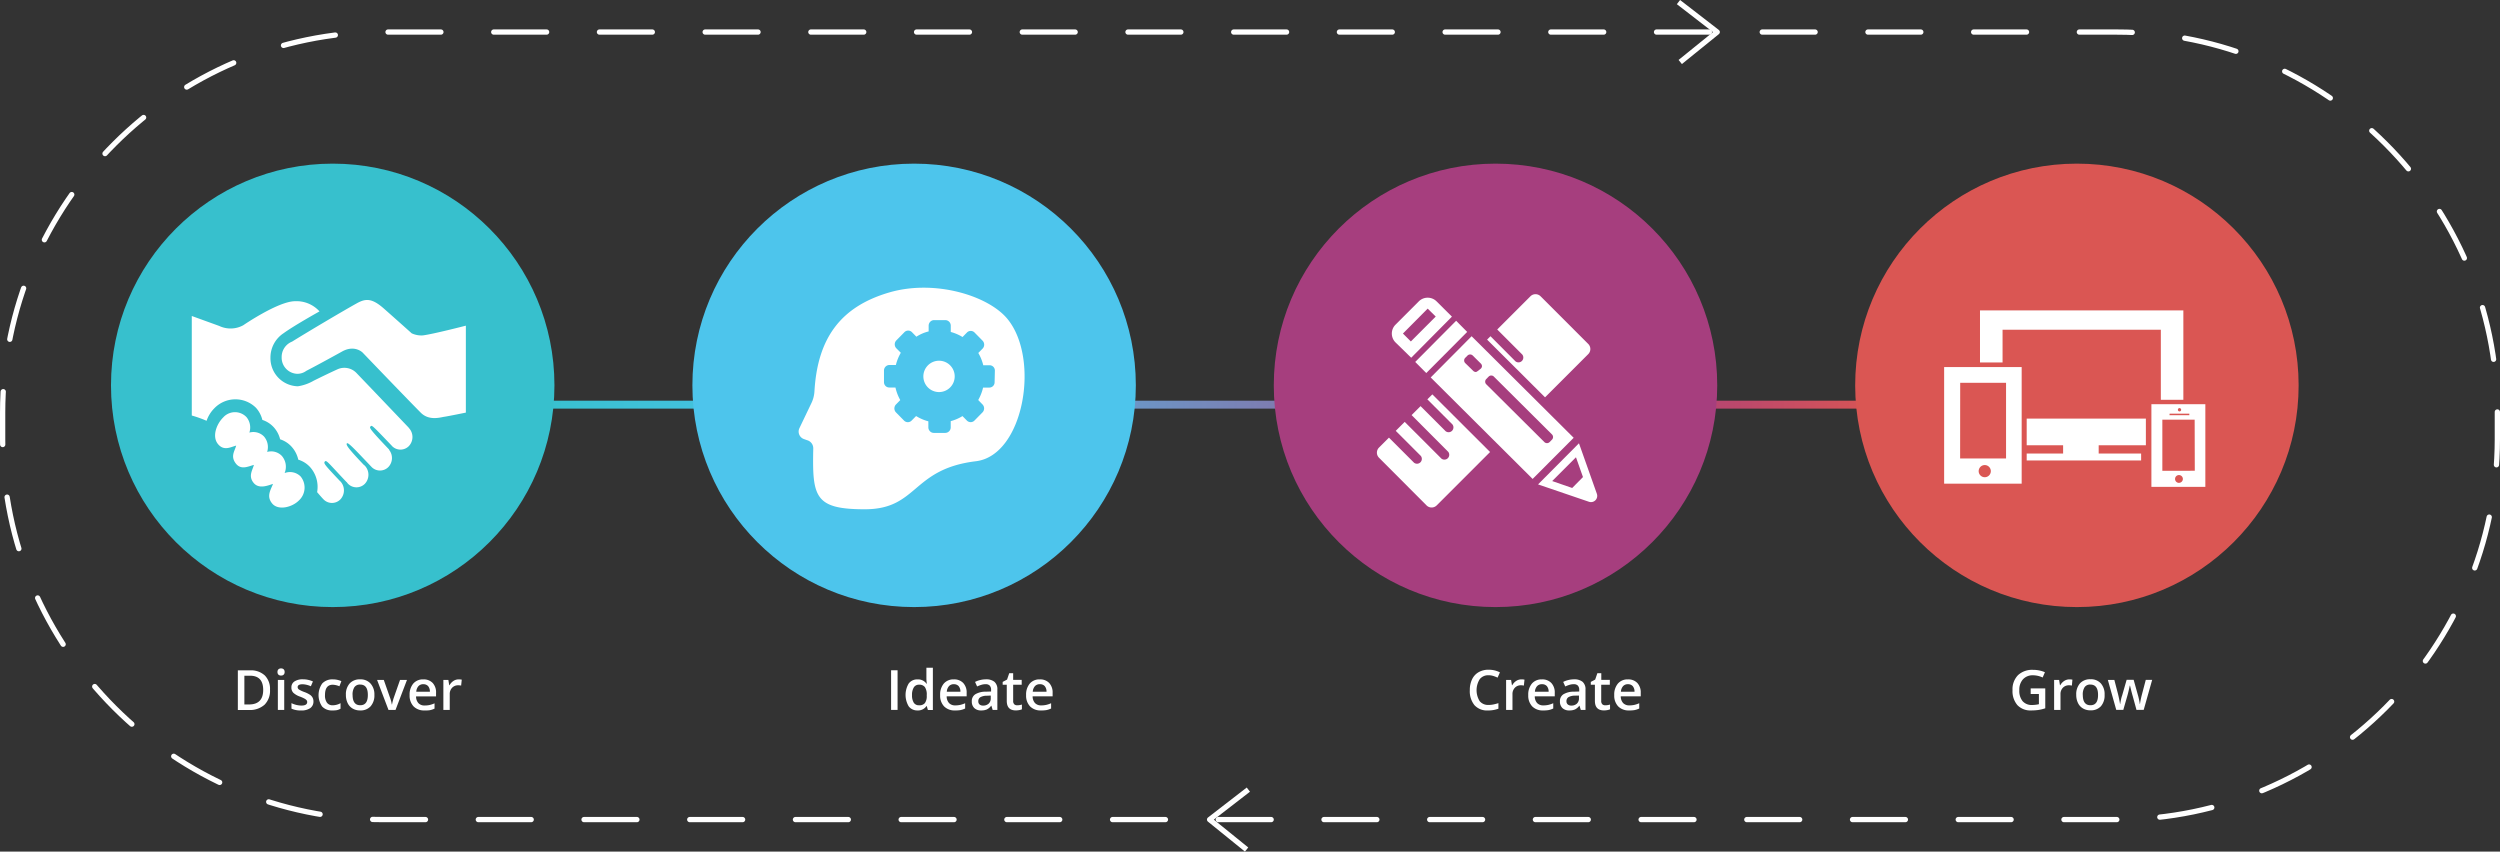 <svg id="Layer_3" data-name="Layer 3" xmlns="http://www.w3.org/2000/svg" xmlns:xlink="http://www.w3.org/1999/xlink" viewBox="0 0 946 322.24"><rect x="0" y="0" width="946" height="322.24" fill="#333333" stroke="none"/><defs><linearGradient id="linear-gradient" x1="197.53" y1="153.12" x2="713.89" y2="153.12" gradientUnits="userSpaceOnUse"><stop offset="0" stop-color="#37c0cd"/><stop offset="0.25" stop-color="#4dc5ec"/><stop offset="0.81" stop-color="#a63e7e"/><stop offset="1" stop-color="#da5653"/></linearGradient></defs><title>home_innovationprocess_dashed</title><path d="M833,314.9H177c-79.2,0-144-64.8-144-144v-10c0-79.2,64.8-144,144-144H833c79.2,0,144,64.8,144,144v10C977,250.1,912.2,314.9,833,314.9Z" transform="translate(-32 -4.77)" style="fill:none;stroke:#fff;stroke-linecap:round;stroke-miterlimit:10;stroke-width:2px;stroke-dasharray:20,20,20,20,20,20"/><rect x="197.53" y="151.62" width="516.36" height="3" style="fill:url(#linear-gradient)"/><circle cx="125.9" cy="145.82" r="83.9" style="fill:#37c0cd"/><circle cx="345.9" cy="145.82" r="83.9" style="fill:#4dc5ec"/><circle cx="565.9" cy="145.82" r="83.9" style="fill:#a63e7e"/><circle cx="785.9" cy="145.82" r="83.9" style="fill:#da5653"/><path d="M370.91,151.43Zm33.06,0Zm9.31-25.9c-7.22-8.89-27.56-15.12-44.74-10.11-18.08,5.28-27.16,16.88-28.35,37.39a11.86,11.86,0,0,1-1.13,4.45l-4.59,9.59a3,3,0,0,0,1.73,4.06l1.48.52a3.17,3.17,0,0,1,2.06,3.05c-.4,18.35.52,23,19.49,23,20.21,0,17.62-15.22,42.06-18.18C419.35,177.12,425.65,140.73,413.28,125.53Zm-4.92,23.83h0a2,2,0,0,1-2,2.07H404a17.89,17.89,0,0,1-1.84,4.71l1.62,1.67a2.15,2.15,0,0,1,0,3l-3,3.05a2,2,0,0,1-2.87.09l-.09-.09-1.62-1.64a16.52,16.52,0,0,1-4.45,1.91v2.36a2.09,2.09,0,0,1-2.06,2.09h-4.31a2,2,0,0,1-1.48-.62,2.12,2.12,0,0,1-.61-1.48v-2.28a16.89,16.89,0,0,1-4.64-2L377,163.87a2,2,0,0,1-2.87.09l-.09-.09-3-3.05a2.16,2.16,0,0,1,0-3l1.62-1.66a17.5,17.5,0,0,1-1.82-4.76h-2.24a2,2,0,0,1-2.1-2s0-.08,0-.12V145a2.09,2.09,0,0,1,2.06-2.12H371a17.41,17.41,0,0,1,1.87-4.62l-1.69-1.69a2.16,2.16,0,0,1,0-3l3-3.05a2,2,0,0,1,2.89-.07l.07.07,1.62,1.66a15.06,15.06,0,0,1,4.64-2V128a2.12,2.12,0,0,1,.61-1.48,2,2,0,0,1,1.48-.62h4.21a2.09,2.09,0,0,1,2.07,2.1h0v2.39a16.52,16.52,0,0,1,4.45,1.91l1.63-1.66a2,2,0,0,1,2.89-.07l.07.07,3,3.05a2.16,2.16,0,0,1,0,3l-1.62,1.64a17.53,17.53,0,0,1,1.88,4.65h2.33a2,2,0,0,1,2.06,2s0,0,0,.06Zm-20.91-8.09a5.93,5.93,0,1,0,5.81,6s0-.08,0-.12A5.93,5.93,0,0,0,387.45,141.27Z" transform="translate(-32 -4.77)" style="fill:#fff"/><path d="M798.9,173.26h13.78v3.14H798.9V179h43.3V176.4H826.14v-3.14H844V163.18H798.9Zm-9.13-43.73h59.89v26.53h8.52V122.22H781.23v19.7h8.54ZM767.66,187.8H797V143.67H767.66ZM783,185.35a2.3,2.3,0,1,1,2.33-2.3,2.3,2.3,0,0,1-2.33,2.3Zm-9.26-35.74h17.35v28.65H773.71Zm72.35,8.12V189h20.41V157.73Zm10.66,1.48a.62.62,0,1,1-.64.62.64.64,0,0,1,.62-.65h0Zm-3.76,2.09h7.45v.59h-7.51Zm3.59,26.19A1.48,1.48,0,1,1,858,186a1.48,1.48,0,0,1-1.48,1.48h0Zm5.93-4.58H850.23V163.57h12.23Z" transform="translate(-32 -4.77)" style="fill:#fff"/><path d="M208.28,128v32.9s-6.73,1.38-8.11,1.57-5.72,1.64-8.89-1.48c-4.85-4.86-22.07-22.81-22.07-22.81s-3-3.05-7.74-.41c-4.36,2.42-10.82,5.93-13.55,7.32a5.75,5.75,0,0,1-3.41,1.13,6.11,6.11,0,0,1-5.93-6.25,6.24,6.24,0,0,1,3.94-5.93c6.18-3.84,19.12-11.51,24.53-14.52,3.3-1.82,5.65-2,10.2,2,5.57,4.92,10.54,9.38,10.54,9.38a8.74,8.74,0,0,0,4.18.79C195.92,131.2,208.28,128,208.28,128Zm-68.56,55.72a6.24,6.24,0,0,0-1.1-6.46,5.59,5.59,0,0,0-5.53-1.48,6.12,6.12,0,0,0-1.2-5.84,5.59,5.59,0,0,0-5.53-1.48,6.15,6.15,0,0,0-1.08-5.84,6,6,0,0,0-8.55-.18l-.34.36c-2.56,2.58-4.19,7.23-1.91,10s4.89,1.07,6.89.59c-.55,2.07-2.22,4-.18,6.71s4.89,1.07,6.89.59c-.56,2.07-2.15,4.19-.18,6.71s5.25,1.17,7.41.47c-.83,2.24-2.61,4.64-.33,7.41s7.54,1.48,10.12-1.13a6.62,6.62,0,0,0,.64-9.1A5.66,5.66,0,0,0,139.72,183.77Zm46.87-17.19c-18.49-19.37-9.78-10.26-19.81-20.73a6.33,6.33,0,0,0-7-1.32c-2.79,1.27-6.37,3-9.07,4.34a17.06,17.06,0,0,1-6,2.12,10.63,10.63,0,0,1-10.37-10.85,11,11,0,0,1,4.91-9.19c4.13-3,13.65-8.3,13.65-8.3a11.72,11.72,0,0,0-9.25-3.85c-6.34,0-19.61,9.1-19.61,9.1a10,10,0,0,1-9.1.25l-10.37-3.76V162a44.76,44.76,0,0,1,5.6,2,12.43,12.43,0,0,1,3-4.8,11.06,11.06,0,0,1,15.63-.18l.06.06a10.58,10.58,0,0,1,2.42,4.59,10,10,0,0,1,4.25,2.71A10.52,10.52,0,0,1,138,171a10,10,0,0,1,4.25,2.71,10.77,10.77,0,0,1,2.62,5,10,10,0,0,1,4.45,2.79A11.28,11.28,0,0,1,152,191h0c.09.1,1.48,1.76,2.39,2.7a4.45,4.45,0,0,0,6.29.16l.16-.16a5,5,0,0,0,0-6.74l-.19-.16h0c-5.93-6.27-6.3-6.73-5.71-7.41s1.48.74,8.17,7.77l.12.07a4.16,4.16,0,0,0,.43.56,4.45,4.45,0,0,0,6.29.16l.16-.16a5,5,0,0,0,0-6.74,2.54,2.54,0,0,0-.3-.27l-.19-.15c-6.11-6.4-6.8-7.62-6.34-8.11s3.38,2.71,9.45,9.08h0a4.45,4.45,0,0,0,6.27-.15,4.93,4.93,0,0,0,.3-6.36.64.64,0,0,0-.15-.31c-7.69-8.06-7.41-8.18-6.91-8.68s.5-.52,8,7.32l.07.1a4.45,4.45,0,0,0,6.29.16l.16-.16a5,5,0,0,0,0-6.76Z" transform="translate(-32 -4.77)" style="fill:#fff"/><circle cx="617.71" cy="134.57" r="5.07" transform="translate(53.77 471.43) rotate(-45)" style="fill:none"/><path d="M627.48,170.43,611.95,186l-38.57-38.4L588.86,132Zm-34.7-27.07a1.41,1.41,0,0,0-.41-1l-3.1-3.07a1.41,1.41,0,0,0-1.94,0l-.91.91a1.41,1.41,0,0,0,0,1.94l3.08,3a1.41,1.41,0,0,0,1,.39c.37,0,1.89-1.32,1.89-1.32A1.41,1.41,0,0,0,592.78,143.36Zm26.51,27.76a1.41,1.41,0,0,0,0-1.94l-22-21.89a1.38,1.38,0,0,0-2,0l-.91.93a1.41,1.41,0,0,0,0,1.94l22,21.88a1.41,1.41,0,0,0,2,0Zm-47.59-25.19,15.48-15.56L583,126.15l-15.48,15.58Zm-11.64-11.59a4.74,4.74,0,0,1,0-6.71l0,0,8.81-8.82a4.76,4.76,0,0,1,6.73,0h0l5.81,5.78L566,140.14Zm2.81-3.36,3,3,9.41-9.43-3.05-3Zm73.39,60.66a2.36,2.36,0,0,1-3,3L614,188.07l15.48-15.56ZM631,185.29l-2.65-7.49-9,9,7.57,2.62Z" transform="translate(-32 -4.77)" style="fill:#fff"/><path d="M633,138.76a2.72,2.72,0,0,0,0-3.83l-18.05-18.05a2.72,2.72,0,0,0-3.83,0l-12.57,12.57,9.48,9.48a1.83,1.83,0,0,1-2.57,2.57L596,132l-1.28,1.28,21.92,21.84Zm-19.7-9.47a3.42,3.42,0,1,0,.05,0h-.05Z" transform="translate(-32 -4.77)" style="fill:#fff"/><path d="M572.11,155.88l9.48,9.48a1.83,1.83,0,0,1-2.57,2.57l-9.48-9.48-3.39,3.39L580,175.73a1.83,1.83,0,0,1-2.57,2.57l-13.89-13.89-3.39,3.39,9.48,9.48a1.83,1.83,0,0,1-2.57,2.57l-9.48-9.48-3.77,3.77a2.72,2.72,0,0,0,0,3.83l18,18.05a2.72,2.72,0,0,0,3.83,0l20.21-20.21L574,154Z" transform="translate(-32 -4.77)" style="fill:#fff"/><path d="M134.17,265.76a7.47,7.47,0,0,1-2.06,5.67,8.28,8.28,0,0,1-5.94,2H122v-15h4.63a7.67,7.67,0,0,1,5.57,1.93A7.2,7.2,0,0,1,134.17,265.76Zm-2.58.08q0-5.38-5-5.38h-2.12v10.88h1.74Q131.59,271.34,131.59,265.84Z" transform="translate(-32 -4.77)" style="fill:#fff"/><path d="M137,259.05a1.34,1.34,0,0,1,.35-1,1.38,1.38,0,0,1,1-.35,1.35,1.35,0,0,1,1,.35,1.34,1.34,0,0,1,.35,1,1.31,1.31,0,0,1-.35,1,1.34,1.34,0,0,1-1,.35,1.37,1.37,0,0,1-1-.35A1.31,1.31,0,0,1,137,259.05Zm2.55,14.35h-2.41V262.06h2.41Z" transform="translate(-32 -4.77)" style="fill:#fff"/><path d="M150.61,270.17a3,3,0,0,1-1.21,2.55,5.8,5.8,0,0,1-3.47.89,8.17,8.17,0,0,1-3.64-.69v-2.08a8.94,8.94,0,0,0,3.72.92q2.23,0,2.23-1.34a1.06,1.06,0,0,0-.25-.72,2.91,2.91,0,0,0-.81-.6,14.12,14.12,0,0,0-1.57-.7,7.22,7.22,0,0,1-2.65-1.52,2.8,2.8,0,0,1-.69-2,2.59,2.59,0,0,1,1.17-2.26,5.58,5.58,0,0,1,3.19-.8,9.06,9.06,0,0,1,3.78.81l-.78,1.82a8.42,8.42,0,0,0-3.09-.76q-1.91,0-1.91,1.09a1.09,1.09,0,0,0,.5.9,10.89,10.89,0,0,0,2.17,1,10,10,0,0,1,2,1,3,3,0,0,1,.94,1A3,3,0,0,1,150.61,270.17Z" transform="translate(-32 -4.77)" style="fill:#fff"/><path d="M157.79,273.6a5,5,0,0,1-3.91-1.5,7.62,7.62,0,0,1,.06-8.71,5.19,5.19,0,0,1,4-1.54,7.58,7.58,0,0,1,3.23.67l-.73,1.94a7.3,7.3,0,0,0-2.52-.59q-2.94,0-2.94,3.91a4.67,4.67,0,0,0,.73,2.87,2.54,2.54,0,0,0,2.15,1,6.16,6.16,0,0,0,3-.8v2.1a4.76,4.76,0,0,1-1.38.54A8.28,8.28,0,0,1,157.79,273.6Z" transform="translate(-32 -4.77)" style="fill:#fff"/><path d="M173.67,267.7a6.19,6.19,0,0,1-1.43,4.34,5.11,5.11,0,0,1-4,1.56,5.44,5.44,0,0,1-2.81-.72,4.73,4.73,0,0,1-1.88-2.06,7,7,0,0,1-.66-3.12,6.15,6.15,0,0,1,1.42-4.31,5.13,5.13,0,0,1,4-1.55,5,5,0,0,1,3.9,1.58A6.12,6.12,0,0,1,173.67,267.7Zm-8.25,0q0,3.93,2.9,3.93t2.87-3.93q0-3.88-2.89-3.89a2.47,2.47,0,0,0-2.2,1A5.11,5.11,0,0,0,165.41,267.7Z" transform="translate(-32 -4.77)" style="fill:#fff"/><path d="M179,273.4l-4.31-11.34h2.54l2.31,6.59a13.07,13.07,0,0,1,.72,2.69h.08a18.07,18.07,0,0,1,.72-2.69l2.31-6.59H186l-4.33,11.34Z" transform="translate(-32 -4.77)" style="fill:#fff"/><path d="M192.63,273.6a5.49,5.49,0,0,1-4.14-1.54,5.86,5.86,0,0,1-1.49-4.25,6.43,6.43,0,0,1,1.38-4.37,4.78,4.78,0,0,1,3.8-1.59,4.67,4.67,0,0,1,3.55,1.36A5.21,5.21,0,0,1,197,267v1.3h-7.56a3.73,3.73,0,0,0,.89,2.54,3.11,3.11,0,0,0,2.37.89,8.77,8.77,0,0,0,1.87-.19,9.85,9.85,0,0,0,1.86-.63v2a7.36,7.36,0,0,1-1.78.6A11,11,0,0,1,192.63,273.6Zm-.44-9.93a2.42,2.42,0,0,0-1.84.73,3.47,3.47,0,0,0-.83,2.12h5.15a3.14,3.14,0,0,0-.68-2.13A2.32,2.32,0,0,0,192.19,263.68Z" transform="translate(-32 -4.77)" style="fill:#fff"/><path d="M205.53,261.85a5.8,5.8,0,0,1,1.2.1l-.24,2.25a4.55,4.55,0,0,0-1.07-.12,3.09,3.09,0,0,0-2.34.94,3.41,3.41,0,0,0-.9,2.45v5.93h-2.41V262.06h1.89l.32,2h.12a4.5,4.5,0,0,1,1.47-1.61A3.5,3.5,0,0,1,205.53,261.85Z" transform="translate(-32 -4.77)" style="fill:#fff"/><path d="M369.19,273.4v-15h2.45v15Z" transform="translate(-32 -4.77)" style="fill:#fff"/><path d="M379.17,273.6a4,4,0,0,1-3.31-1.54,8.43,8.43,0,0,1,0-8.66,4,4,0,0,1,3.34-1.55,3.91,3.91,0,0,1,3.4,1.65h.12a14.46,14.46,0,0,1-.17-1.93v-4.13H385v16h-1.89l-.42-1.49h-.11A3.85,3.85,0,0,1,379.17,273.6Zm.65-1.95a2.62,2.62,0,0,0,2.16-.84,4.4,4.4,0,0,0,.7-2.71v-.34a5.08,5.08,0,0,0-.7-3,2.59,2.59,0,0,0-2.18-.9,2.22,2.22,0,0,0-2,1,5.28,5.28,0,0,0-.69,2.94,5.15,5.15,0,0,0,.67,2.88A2.25,2.25,0,0,0,379.81,271.65Z" transform="translate(-32 -4.77)" style="fill:#fff"/><path d="M393.38,273.6a5.49,5.49,0,0,1-4.14-1.54,5.86,5.86,0,0,1-1.49-4.25,6.43,6.43,0,0,1,1.38-4.37,4.78,4.78,0,0,1,3.8-1.59,4.67,4.67,0,0,1,3.55,1.36,5.21,5.21,0,0,1,1.3,3.75v1.3h-7.56a3.73,3.73,0,0,0,.89,2.54,3.11,3.11,0,0,0,2.37.89,8.77,8.77,0,0,0,1.87-.19,9.85,9.85,0,0,0,1.86-.63v2a7.36,7.36,0,0,1-1.78.6A11,11,0,0,1,393.38,273.6Zm-.44-9.93a2.42,2.42,0,0,0-1.84.73,3.47,3.47,0,0,0-.83,2.12h5.15a3.14,3.14,0,0,0-.68-2.13A2.32,2.32,0,0,0,392.94,263.68Z" transform="translate(-32 -4.77)" style="fill:#fff"/><path d="M407.62,273.4l-.48-1.58h-.08a4.65,4.65,0,0,1-1.65,1.41,5.23,5.23,0,0,1-2.13.37,3.61,3.61,0,0,1-2.61-.9,3.37,3.37,0,0,1-.94-2.55,3,3,0,0,1,1.3-2.65,7.52,7.52,0,0,1,4-1l2-.06v-.61a2.3,2.3,0,0,0-.51-1.62,2.07,2.07,0,0,0-1.57-.54,5.44,5.44,0,0,0-1.67.26,12.61,12.61,0,0,0-1.54.6l-.78-1.72a8.41,8.41,0,0,1,2-.73,9.32,9.32,0,0,1,2.07-.25,4.9,4.9,0,0,1,3.27.94,3.69,3.69,0,0,1,1.1,3v7.64ZM404,271.76a3,3,0,0,0,2.11-.73,2.66,2.66,0,0,0,.79-2.06v-1l-1.46.06a5,5,0,0,0-2.48.57,1.73,1.73,0,0,0-.77,1.55,1.52,1.52,0,0,0,.45,1.17A1.94,1.94,0,0,0,404,271.76Z" transform="translate(-32 -4.77)" style="fill:#fff"/><path d="M416.93,271.65a5.89,5.89,0,0,0,1.76-.28v1.81a4.84,4.84,0,0,1-1,.29,7.06,7.06,0,0,1-1.31.12q-3.42,0-3.42-3.61v-6.11h-1.55v-1.07l1.66-.88.82-2.4h1.49v2.52h3.23v1.83h-3.23V270a1.7,1.7,0,0,0,.44,1.29A1.59,1.59,0,0,0,416.93,271.65Z" transform="translate(-32 -4.77)" style="fill:#fff"/><path d="M425.91,273.6a5.49,5.49,0,0,1-4.14-1.54,5.86,5.86,0,0,1-1.49-4.25,6.43,6.43,0,0,1,1.38-4.37,4.78,4.78,0,0,1,3.8-1.59,4.67,4.67,0,0,1,3.55,1.36,5.21,5.21,0,0,1,1.3,3.75v1.3h-7.56a3.73,3.73,0,0,0,.89,2.54,3.11,3.11,0,0,0,2.37.89,8.77,8.77,0,0,0,1.87-.19,9.85,9.85,0,0,0,1.86-.63v2a7.36,7.36,0,0,1-1.78.6A11,11,0,0,1,425.91,273.6Zm-.44-9.93a2.42,2.42,0,0,0-1.84.73,3.47,3.47,0,0,0-.83,2.12H428a3.14,3.14,0,0,0-.68-2.13A2.32,2.32,0,0,0,425.47,263.68Z" transform="translate(-32 -4.77)" style="fill:#fff"/><path d="M595.24,260.29a4,4,0,0,0-3.32,1.5,7.86,7.86,0,0,0,0,8.31,4.11,4.11,0,0,0,3.37,1.42,8.88,8.88,0,0,0,1.85-.19q.89-.19,1.86-.49v2.1a11.25,11.25,0,0,1-4,.67,6.39,6.39,0,0,1-5.06-2,8.34,8.34,0,0,1-1.76-5.71,9.21,9.21,0,0,1,.86-4.09,6.11,6.11,0,0,1,2.48-2.69,7.49,7.49,0,0,1,3.8-.93,9.44,9.44,0,0,1,4.25,1l-.88,2a13.21,13.21,0,0,0-1.6-.63A5.8,5.8,0,0,0,595.24,260.29Z" transform="translate(-32 -4.77)" style="fill:#fff"/><path d="M607.67,261.85a5.81,5.81,0,0,1,1.2.1l-.24,2.25a4.55,4.55,0,0,0-1.07-.12,3.08,3.08,0,0,0-2.34.94,3.41,3.41,0,0,0-.9,2.45v5.93h-2.41V262.06h1.89l.32,2h.12a4.5,4.5,0,0,1,1.47-1.61A3.5,3.5,0,0,1,607.67,261.85Z" transform="translate(-32 -4.77)" style="fill:#fff"/><path d="M615.92,273.6a5.49,5.49,0,0,1-4.14-1.54,5.86,5.86,0,0,1-1.49-4.25,6.43,6.43,0,0,1,1.38-4.37,4.78,4.78,0,0,1,3.8-1.59,4.67,4.67,0,0,1,3.55,1.36,5.21,5.21,0,0,1,1.3,3.75v1.3h-7.56a3.73,3.73,0,0,0,.89,2.54,3.11,3.11,0,0,0,2.37.89,8.77,8.77,0,0,0,1.87-.19,9.84,9.84,0,0,0,1.86-.63v2a7.36,7.36,0,0,1-1.78.6A11,11,0,0,1,615.92,273.6Zm-.44-9.93a2.42,2.42,0,0,0-1.84.73,3.47,3.47,0,0,0-.83,2.12H618a3.14,3.14,0,0,0-.68-2.13A2.32,2.32,0,0,0,615.48,263.68Z" transform="translate(-32 -4.77)" style="fill:#fff"/><path d="M630.17,273.4l-.48-1.58h-.08a4.65,4.65,0,0,1-1.65,1.41,5.23,5.23,0,0,1-2.13.37,3.61,3.61,0,0,1-2.61-.9,3.37,3.37,0,0,1-.94-2.55,3,3,0,0,1,1.3-2.65,7.52,7.52,0,0,1,4-1l2-.06v-.61a2.3,2.3,0,0,0-.51-1.62,2.07,2.07,0,0,0-1.57-.54,5.44,5.44,0,0,0-1.67.26,12.61,12.61,0,0,0-1.54.6l-.78-1.72a8.4,8.4,0,0,1,2-.73,9.32,9.32,0,0,1,2.07-.25,4.9,4.9,0,0,1,3.27.94,3.69,3.69,0,0,1,1.1,3v7.64Zm-3.59-1.64a3,3,0,0,0,2.11-.73,2.66,2.66,0,0,0,.79-2.06v-1L628,268a5,5,0,0,0-2.48.57,1.73,1.73,0,0,0-.77,1.55,1.52,1.52,0,0,0,.45,1.17A1.94,1.94,0,0,0,626.58,271.76Z" transform="translate(-32 -4.77)" style="fill:#fff"/><path d="M639.48,271.65a5.89,5.89,0,0,0,1.76-.28v1.81a4.84,4.84,0,0,1-1,.29,7.06,7.06,0,0,1-1.31.12q-3.42,0-3.42-3.61v-6.11h-1.55v-1.07l1.66-.88.82-2.4h1.49v2.52h3.23v1.83H637.9V270a1.71,1.71,0,0,0,.44,1.29A1.59,1.59,0,0,0,639.48,271.65Z" transform="translate(-32 -4.77)" style="fill:#fff"/><path d="M648.46,273.6a5.49,5.49,0,0,1-4.14-1.54,5.86,5.86,0,0,1-1.49-4.25,6.43,6.43,0,0,1,1.38-4.37,4.79,4.79,0,0,1,3.8-1.59,4.67,4.67,0,0,1,3.55,1.36,5.21,5.21,0,0,1,1.3,3.75v1.3h-7.56a3.73,3.73,0,0,0,.89,2.54,3.11,3.11,0,0,0,2.37.89,8.78,8.78,0,0,0,1.87-.19,9.86,9.86,0,0,0,1.86-.63v2a7.36,7.36,0,0,1-1.78.6A11,11,0,0,1,648.46,273.6Zm-.44-9.93a2.42,2.42,0,0,0-1.84.73,3.47,3.47,0,0,0-.83,2.12h5.15a3.14,3.14,0,0,0-.68-2.13A2.32,2.32,0,0,0,648,263.68Z" transform="translate(-32 -4.77)" style="fill:#fff"/><path d="M800.41,265.26h5.52v7.53a15.87,15.87,0,0,1-2.6.63,18.42,18.42,0,0,1-2.69.18,6.76,6.76,0,0,1-5.25-2,8.11,8.11,0,0,1-1.85-5.69,7.58,7.58,0,0,1,2.08-5.67,7.83,7.83,0,0,1,5.73-2,11.18,11.18,0,0,1,4.45.9l-.86,2a8.66,8.66,0,0,0-3.65-.84,4.92,4.92,0,0,0-3.79,1.51,5.84,5.84,0,0,0-1.39,4.12,6.15,6.15,0,0,0,1.26,4.18,4.55,4.55,0,0,0,3.61,1.43,11.82,11.82,0,0,0,2.54-.3v-3.87h-3.11Z" transform="translate(-32 -4.77)" style="fill:#fff"/><path d="M815,261.85a5.8,5.8,0,0,1,1.2.1L816,264.2a4.55,4.55,0,0,0-1.07-.12,3.09,3.09,0,0,0-2.34.94,3.41,3.41,0,0,0-.9,2.45v5.93h-2.41V262.06h1.89l.32,2h.12a4.5,4.5,0,0,1,1.47-1.61A3.5,3.5,0,0,1,815,261.85Z" transform="translate(-32 -4.77)" style="fill:#fff"/><path d="M828.38,267.7A6.19,6.19,0,0,1,827,272a5.11,5.11,0,0,1-4,1.56,5.44,5.44,0,0,1-2.81-.72,4.73,4.73,0,0,1-1.88-2.06,7,7,0,0,1-.66-3.12,6.15,6.15,0,0,1,1.42-4.31,5.13,5.13,0,0,1,4-1.55,5,5,0,0,1,3.9,1.58A6.12,6.12,0,0,1,828.38,267.7Zm-8.25,0q0,3.93,2.9,3.93t2.87-3.93q0-3.88-2.89-3.89a2.46,2.46,0,0,0-2.2,1A5.11,5.11,0,0,0,820.12,267.7Z" transform="translate(-32 -4.77)" style="fill:#fff"/><path d="M840.45,273.4,839,268.1q-.27-.84-1-3.91h-.09q-.59,2.77-.94,3.93l-1.51,5.27h-2.67l-3.18-11.34h2.46l1.45,5.59q.49,2.07.7,3.55h.06q.1-.75.31-1.72T835,268l1.72-6h2.65l1.67,6q.15.5.38,1.54a11.91,11.91,0,0,1,.27,1.61h.08a31.42,31.42,0,0,1,.72-3.53l1.47-5.59h2.42l-3.2,11.34Z" transform="translate(-32 -4.77)" style="fill:#fff"/><polyline points="635.13 0.79 649.8 12.13 635.8 23.46" style="fill:none;stroke:#fff;stroke-linejoin:round;stroke-width:2px"/><polyline points="472.38 298.79 457.71 310.13 471.71 321.46" style="fill:none;stroke:#fff;stroke-linejoin:round;stroke-width:2px"/></svg>